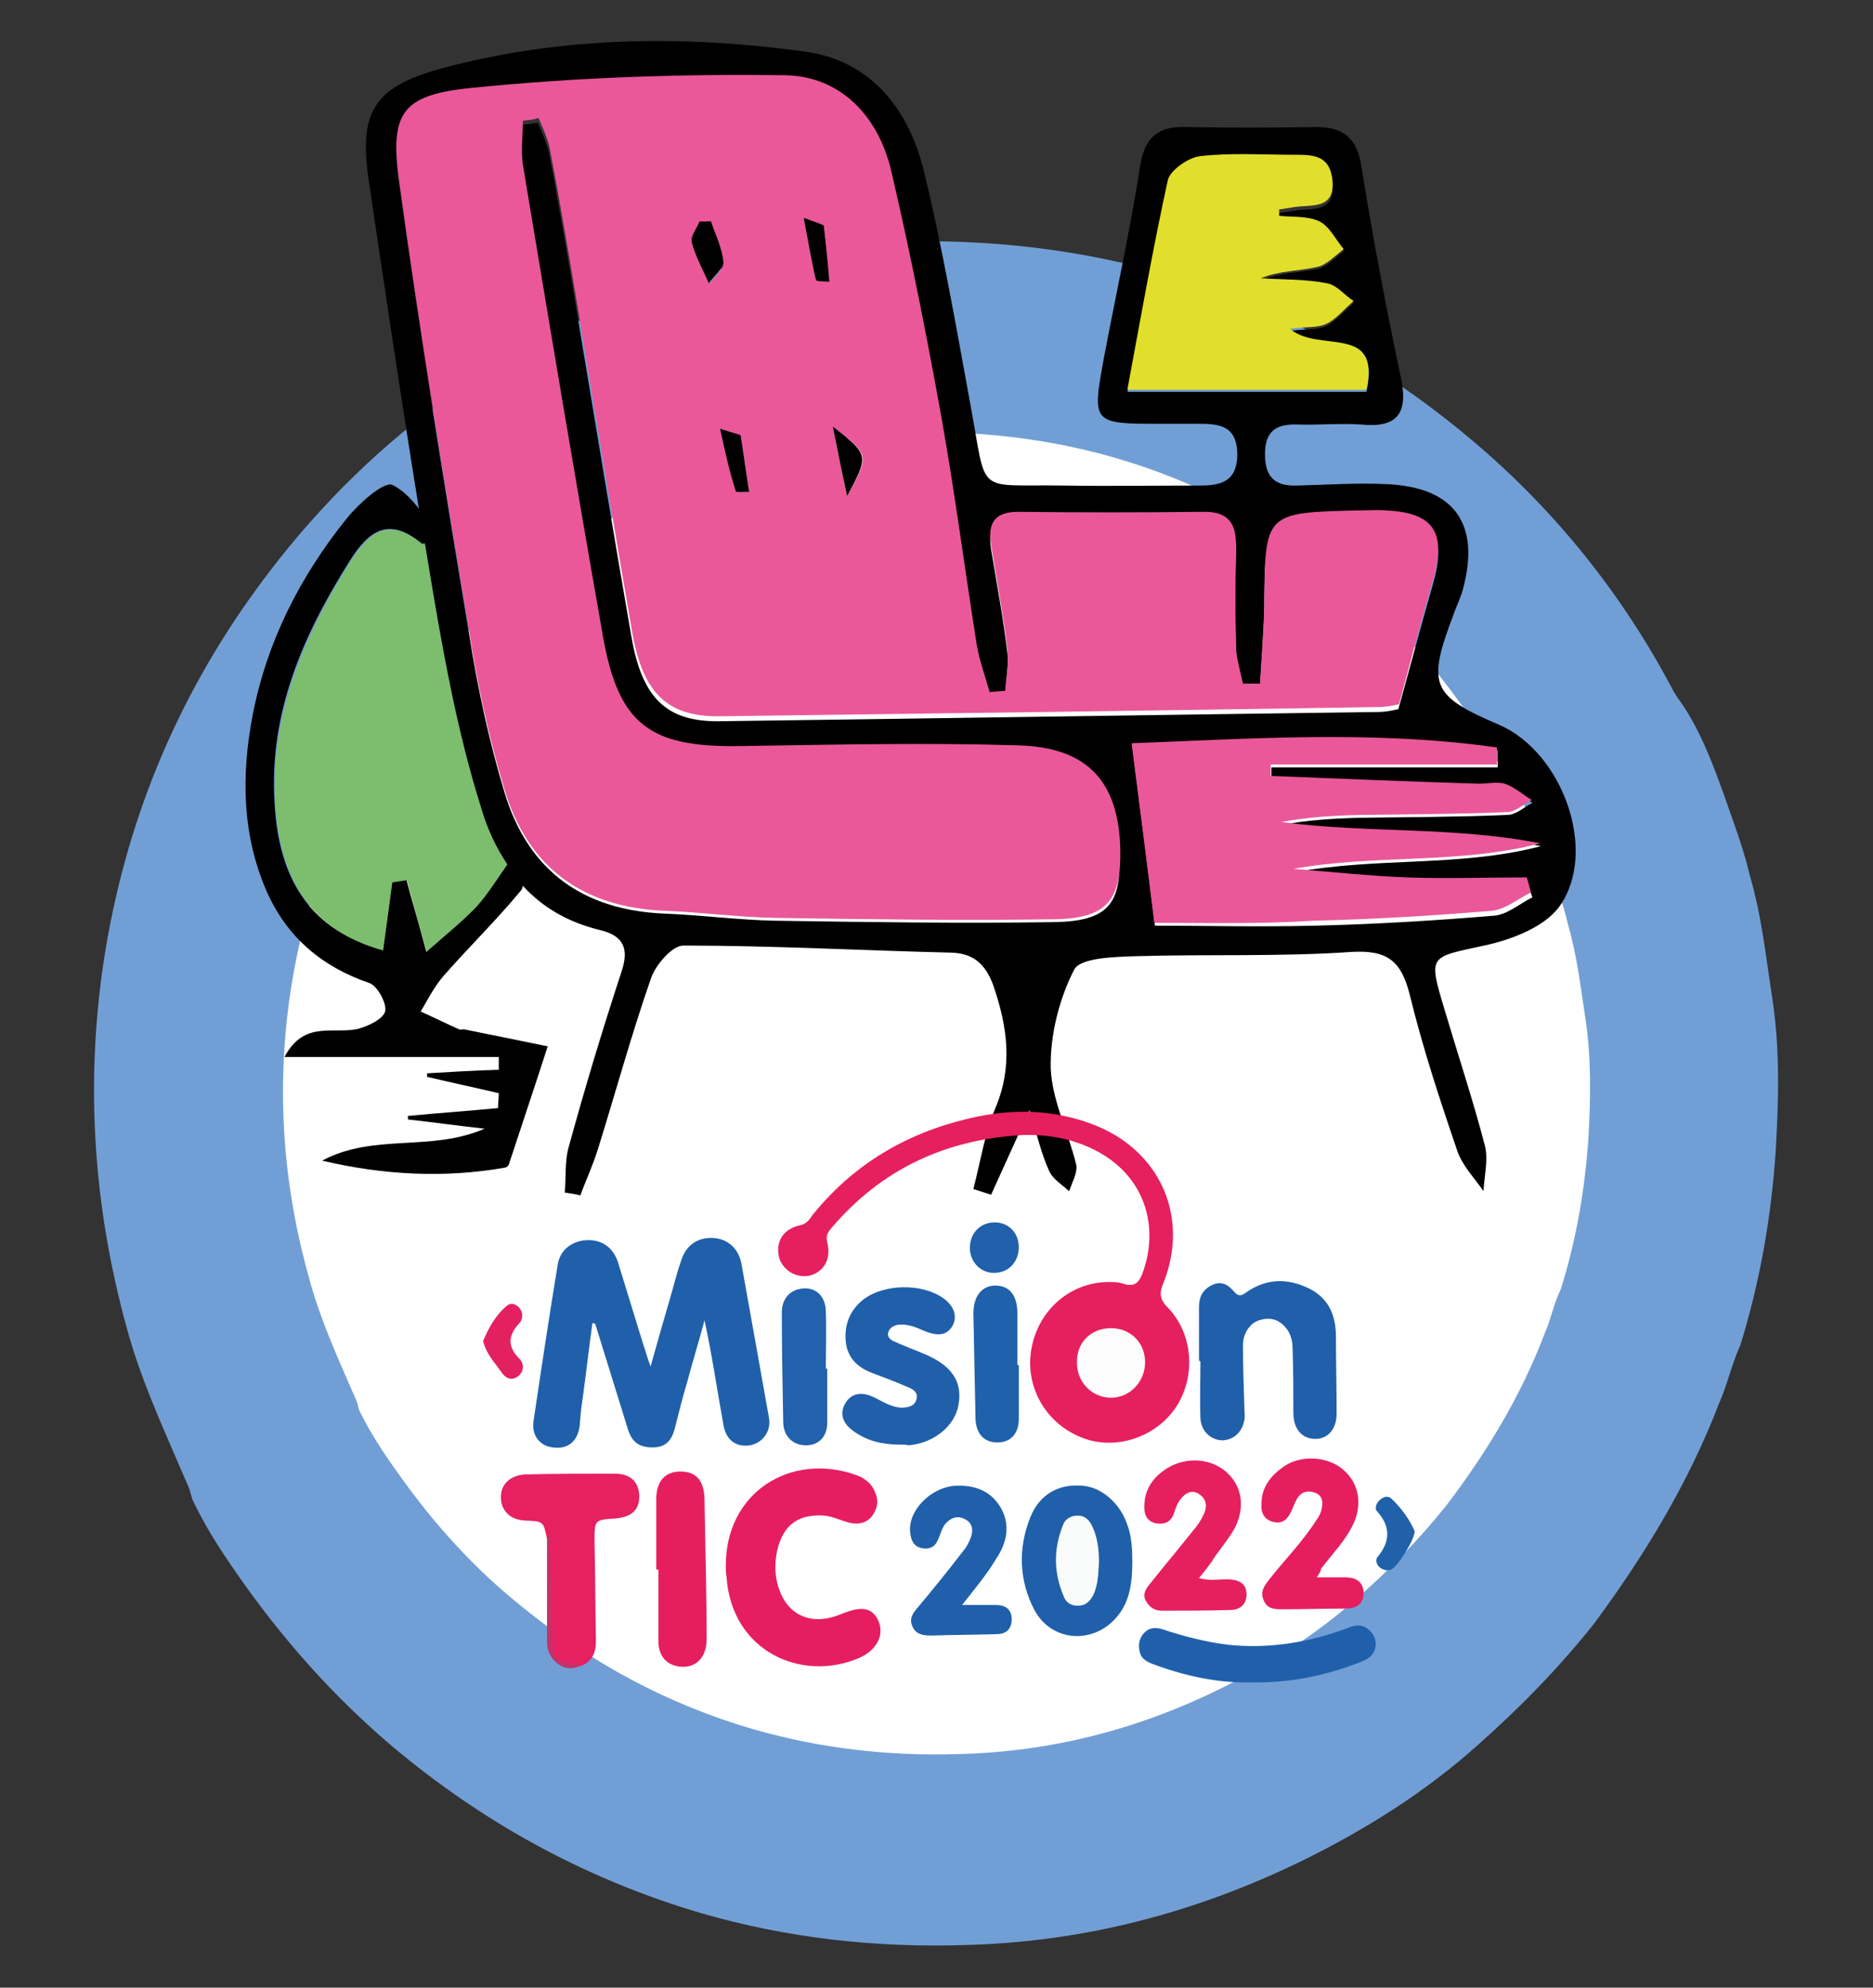 <?xml version="1.0" encoding="utf-8"?>
<!-- Generator: Adobe Illustrator 26.0.1, SVG Export Plug-In . SVG Version: 6.00 Build 0)  -->
<svg version="1.1" id="Layer_1" xmlns="http://www.w3.org/2000/svg" xmlns:xlink="http://www.w3.org/1999/xlink" x="0px" y="0px"
	 viewBox="0 0 264 280" style="enable-background:new 0 0 264 280;" xml:space="preserve">
<rect x="0" y="0" width="264" height="280" fill="#333333" stroke="none"/>
<style type="text/css">
	.st0{fill:#719FD5;}
	.st1{fill:#FFFFFF;}
	.st2{fill:#7DBD6E;}
	.st3{fill:#EA5899;}
	.st4{fill:#E1DF2C;}
	.st5{fill:#2060AA;}
	.st6{fill:#E61F5F;}
	.st7{fill:#E61E61;}
	.st8{fill:#E62061;}
	.st9{fill:#E61E60;}
	.st10{fill:#1F61AB;}
	.st11{fill:#2261AB;}
	.st12{fill:#2160AA;}
	.st13{fill:#E32161;}
	.st14{fill:#2061AA;}
	.st15{fill:#C3326A;}
	.st16{fill:#FDFCFD;}
	.st17{fill:#FAFCFC;}
</style>
<g id="Mask">
</g>
<g>
	<path class="st0" d="M26.5,209.3c-2.9-6.8-6.1-13.6-8.2-20.7c-4.9-17-6.3-34.2-3.9-51.7c2.7-19.2,9.6-36.8,20.8-52.6
		c14.4-20.3,33.3-34.9,56.8-43.4c13.2-4.8,26.8-7.1,40.8-6.9c28.3,0.5,53.3,9.9,74.9,28.2c11.7,9.9,21.1,21.7,28.2,35.2
		c0.3,0.5,0.6,1,1,1.5c2.7,3.9,4.4,8.4,6,12.8c1.3,3.8,2.8,7.6,3.7,11.5c1.7,5.7,2.3,11.6,3.2,17.4c1.1,7.1,0.9,14.2,0.5,21.3
		c-0.6,9.3-2.2,18.6-5,27.6c-1.2,2.6-1.8,5.5-3,8.2c-4.3,11.2-10.5,21.4-17.6,31c-5,6.3-10.6,12-16.6,17.3
		c-7.3,6.5-15.6,11.7-24.3,16c-15.1,7.4-31,11.6-47.9,12c-12.6,0.4-25-1-37.1-4.5c-15.6-4.6-29.6-12.1-42.2-22.4
		c-8.4-6.9-15.7-14.9-22-23.7c-2.7-3.8-5.3-7.6-7.3-11.8C26.9,210.9,26.9,210.1,26.5,209.3z"/>
	<path class="st1" d="M50.1,197c-2.3-5.3-4.7-10.5-6.3-16.1c-3.8-13.2-4.9-26.5-3-40.2c2.1-14.9,7.5-28.6,16.1-40.8
		C68.1,84.1,82.8,72.8,101,66.2c10.2-3.7,20.8-5.5,31.7-5.3c22,0.4,41.4,7.7,58.1,21.9c9.1,7.7,16.3,16.8,21.9,27.4
		c0.2,0.4,0.5,0.8,0.8,1.1c2.1,3.1,3.4,6.5,4.6,9.9c1,2.9,2.2,5.9,2.9,9c1.3,4.4,1.8,9,2.5,13.5c0.8,5.5,0.7,11,0.4,16.5
		c-0.5,7.3-1.7,14.4-3.9,21.4c-1,2-1.4,4.3-2.3,6.3c-3.3,8.7-8.1,16.6-13.7,24c-3.9,4.9-8.2,9.3-12.9,13.4
		c-5.7,5-12.1,9.1-18.9,12.5c-11.7,5.8-24.1,9-37.2,9.3c-9.8,0.3-19.4-0.8-28.8-3.5c-12.1-3.5-23-9.4-32.8-17.4
		c-6.6-5.3-12.2-11.5-17.1-18.4c-2.1-2.9-4.1-5.9-5.7-9.2C50.5,198.2,50.4,197.6,50.1,197z"/>
	<g>
		<path d="M211.3,102.1c-9.6-4.1-10.2-5.6-6.4-15.6c0.4-1.2,1-2.3,1.3-3.5c2.5-9.2-1.2-14.4-10.8-14.8c-4.2-0.2-8.4,0.1-12.6,0.2
			c-3,0.1-4.5-1.1-4.5-4.4c0-3.3,1.6-4.3,4.6-4.2c3,0.1,6-0.2,8.9,0c5,0.5,6.7-1.4,5.7-6.4c-2.1-9.9-4-19.9-5.6-29.9
			c-0.6-4-2.5-5.6-6.3-5.6c-6.2,0.1-12.4,0.1-18.6,0c-3.9-0.1-5.7,1.6-6.3,5.5c-1.4,9-3.4,18-5.1,27c-1.7,9.3-1.7,9.3,8.1,9.3
			c1.7,0,3.5,0,5.2,0c2.9,0,5.4,0.2,5.5,4.2c0,3.8-2.1,4.5-5.2,4.5c-6.4,0-12.9,0.1-19.3,0c-12.6-0.2-10.7,1.6-13.1-11.3
			c-2-10.9-3.9-21.9-6.5-32.7c-2.1-8.8-7.3-15.7-16.6-17.1C96.3,4.9,79,5.1,62,9.7c-9.3,2.6-11.5,6.1-10,15.9
			c2.3,15.5,4.6,31,7.1,46.4c0.3,1.7,0.5,3.3,0.8,5c0.4,2.4,0.8,4.8,1.2,7.2c1.7,10,3.6,20,6.6,29.6c0.9,3.1,2.2,5.9,3.9,8.4
			c0.7,1,1.4,1.9,2.2,2.7c2.7,2.9,6.2,5,10.7,6.1c3.4,0.8,4.2,2.6,3.1,5.9c-2.7,8.2-5.2,16.5-7.5,24.9c-0.5,1.9-0.3,4.1-0.5,6.2
			c0.7,0.1,1.5,0.2,2.2,0.4c0.8-2.2,1.8-4.3,2.5-6.6c2.5-8,4.7-16.1,7.5-24.1c0.7-1.9,3-4.5,4.5-4.5c12.6,0,25.2,0.7,37.8,1
			c3.1,0.1,4.8,1.6,5.9,4.6c2,5.8,2.8,11.4,0.3,17.3c-1.5,3.6-2.1,7.5-3.1,11.4l2.5,0.8c1.6-3.5,3.2-7.1,5.4-11.9
			c1.1,3.6,1.7,6.2,2.8,8.6c0.5,1.1,1.8,1.9,2.8,2.8c0.4-1.2,1.2-2.6,1-3.7c-1.1-4.6-3.4-9-3.6-13.6c-0.1-4.7,1.2-9.8,3.3-13.9
			c0.9-1.7,5.7-1.8,8.7-1.9c10.1-0.3,20.3,0.1,30.4-0.6c5.1-0.3,7,1.3,8.2,6c1.8,7.4,4.2,14.7,6.7,22c0.7,2.1,2.4,3.8,3.7,5.7
			c0.1-2.1,0.7-4.4,0.2-6.4c-1.7-6.5-3.8-12.8-5.7-19.2c-2.3-7.7-2.2-7.3,5.6-9c3.8-0.8,8.5-2.6,10.6-5.5
			C225.3,120,220.3,106,211.3,102.1z M158.9,55.3c1.9-10.2,3.6-19.9,5.7-29.5c0.3-1.5,2.9-3.2,4.5-3.4c4.4-0.5,8.9-0.2,13.3-0.2
			c2.6,0,5,0,5.4,3.6c0.4,3.9-2.4,3.6-4.8,3.8c-0.9,0.1-1.8,0.3-2.7,0.4c0,0.2,0,0.5,0,0.7c1.9,0.2,4.1,0,5.7,0.8
			c1.4,0.7,2.3,2.6,3.4,3.9c-1.2,0.9-2.4,2.2-3.7,2.5c-2.6,0.5-5.3,0.5-8,1.6c3.1,0.2,6.3,0.1,9.3,0.7c1.4,0.2,2.5,1.6,3.8,2.5
			c-1.3,1.1-2.4,2.5-3.8,3.2c-1.2,0.6-2.7,0.4-5.2,0.7c4,3.5,12.9-0.8,10.8,8.6H158.9z M148.5,129.9c-13.1,0.2-26.2,0-39.3-0.2
			c-5.2-0.1-10.4-0.8-15.6-1c-11.5-0.5-19.2-6.1-22.5-17.1c-2.2-7.3-3.8-14.8-5-22.4c-3.5-21-6.9-42-9.8-63
			c-1.4-9.8,0.2-12.4,10-13.4c14.7-1.5,29.6-2,44.3-1.8c7.9,0.1,13.2,5.7,15,13.4c2.7,11.5,5,23.2,7.1,34.9
			c1.9,10.7,3.3,21.5,5,32.2c0.4,2.2,1.2,4.4,1.8,6.5c0.7-0.1,1.5-0.1,2.2-0.2c0.1-1.9,0.5-3.9,0.3-5.8c-0.6-4.9-1.5-9.8-2.3-14.6
			c-0.5-3,0.4-4.7,3.8-4.7c8.6,0.1,17.3,0.1,26,0c3.6,0,4.8,1.6,4.7,4.9c-0.1,4.7-0.1,9.4,0,14.1c0,1.7,0.6,3.4,1,5.2
			c0.8,0,1.6,0,2.4,0c0.2-3.6,0.5-7.3,0.6-10.9c0.1-13.2,0-13.2,13.4-13.5c1.2,0,2.5-0.1,3.7,0c6.8,0.3,8.6,3.1,6.7,9.7
			c-1.6,5.6-3.1,11.2-4.9,17.7c-0.1,0-1.5,0.4-2.9,0.4c-30.9,0.4-61.8,0.9-92.8,1.3c-7.4,0.1-10.9-3.2-12.4-11.9
			c-2.6-14.9-5-29.7-7.5-44.6c-1.3-7.8-2.6-15.6-4.1-23.4c-0.3-1.5-1-3-1.6-4.4c-0.7,0.1-1.5,0.2-2.2,0.3c0,2.1-0.3,4.1,0,6.2
			c3.7,22.2,7.4,44.4,11.3,66.5c2.2,12.4,6.6,15.6,19.3,15.4c13.1-0.2,26.2-0.5,39.3-0.1c9.7,0.3,14,5.2,14.2,14.4
			C158.2,127.3,156.2,129.8,148.5,129.9z M198.4,124.2c5.6,0.2,11.3,0.1,16.9,0.1c0.2,0.7,0.4,1.4,0.7,2.1c-1.8,0.9-3.6,2.5-5.5,2.6
			c-8.4,0.7-16.7,1.2-25.1,1.4c-7.9,0.2-15.7,0-22.6,0c-1.1-8.9-2.1-16.6-3.2-25.3c16.4-0.6,34-1.9,51.5,0.6c0,0.8,0,1.6,0,2.4
			h-31.9c0,0.5,0,1.1,0,1.6c9.8,0.4,19.5,0.8,29.3,1.1c1.2,0,2.6-0.3,3.7,0c1.4,0.5,2.5,1.5,3.8,2.3c-1.2,0.6-2.3,1.7-3.6,1.7
			c-6.9,0.3-13.8,0.3-20.7,0.4c-3.7,0.1-7.3,0.3-11,1c12.1,1.6,24.4,0.6,36.5,3c-11.5,3-23.2,1.5-34.8,3.7
			C187.7,123.4,193,124,198.4,124.2z"/>
		<path class="st2" d="M71.6,121.9c-1.4,2-2.7,4.1-4.3,5.9c-2,2.2-4.5,4.1-7.1,6.4c-1.2-4.1-2-7.1-2.8-10.1c-0.7,0.1-1.3,0.2-2,0.3
			c-0.4,3-0.8,6-1.3,9.6c-9.8-2.8-14.6-9.5-15.3-20.8c-0.7-12.7,4.1-23.6,10.6-34.1c2.9-4.6,5.7-6.1,10.2-2.4c0,0,0.1,0,0.3-0.1
			c0.4,2.4,0.8,4.8,1.2,7.2c1.7,10,3.6,20,6.6,29.6C68.6,116.6,69.9,119.4,71.6,121.9z"/>
		<path d="M77.2,147.4c-1.8,5.6-3.7,11.2-5.5,16.7c-0.1,0.2-0.4,0.4-0.6,0.4c-8.6,1.5-17.2,1-25.7-1c7.3-3.9,15.3-1.2,22.9-4.5
			c-3.6-0.4-7.2-0.9-10.8-1.3v-0.5c4.2-0.4,8.5-0.7,12.7-1.1c0-0.7,0.1-1.4,0.1-2.1c-3.4-0.8-6.7-1.5-10.1-2.3c0-0.2,0-0.3,0-0.5
			c3.4-0.2,6.7-0.4,10.1-0.5c0-0.6,0-1.2,0-1.8H40.1c2.8-5.3,7-3.1,10.5-4c1.4-0.4,3.5-1.4,3.7-2.5c0.2-1.1-1.1-3.5-2.2-3.9
			c-6.7-2.3-11.6-6.4-14.5-12.9c-3.5-8-3.6-16.4-2-24.8c2-10.4,6.7-19.6,13.3-27.8c1.7-2.1,5.2-5.2,6.4-4.7c1.4,0.7,2.6,1.9,3.7,3.3
			c1,1.2,1.9,2.5,2.9,3.7c-1.1,0.6-1.8,1.1-2.1,1.2c-0.1,0.1-0.2,0.1-0.3,0.1c-4.5-3.7-7.3-2.2-10.2,2.4
			c-6.6,10.5-11.4,21.4-10.6,34.1c0.6,11.3,5.4,18,15.3,20.8c0.5-3.6,0.9-6.6,1.3-9.6c0.7-0.1,1.3-0.2,2-0.3c0.8,3,1.7,6,2.8,10.1
			c2.6-2.3,5-4.2,7.1-6.4c1.6-1.8,2.9-3.9,4.3-5.9c0.2-0.3,0.5-0.7,0.7-1c0.5,0.1,1,0.3,1.5,0.5c-0.1,1,0.2,2.3,0,3.3
			c0,0.4-0.1,0.7-0.4,1c-3.4,4.1-7.3,7.9-10.8,11.9c-1.3,1.5-2.2,3.3-3.2,5c1.8,0.8,3.6,1.7,5.4,2.5c0.2,0.1,0.5,0,0.7,0
			C69.4,145.8,73.3,146.6,77.2,147.4z"/>
		<path class="st3" d="M73.7,17c0,2.1-0.3,4.2,0,6.2c3.7,22.2,7.4,44.4,11.3,66.5c2.2,12.4,6.6,15.6,19.3,15.4
			c13.1-0.2,26.2-0.5,39.3-0.1c9.7,0.3,14,5.1,14.3,14.4c0.2,7.4-1.8,10-9.4,10.1c-13.1,0.2-26.2,0-39.3-0.2
			c-5.2-0.1-10.4-0.8-15.6-1c-11.5-0.5-19.2-6.1-22.5-17.1c-2.2-7.3-3.8-14.8-5-22.4c-3.5-21-6.9-42-9.8-63
			c-1.4-9.8,0.2-12.4,10-13.4c14.7-1.5,29.6-2,44.3-1.8c7.9,0.1,13.2,5.8,15,13.4c2.7,11.5,5,23.2,7.1,34.8
			c1.9,10.7,3.3,21.5,5,32.2c0.4,2.2,1.2,4.4,1.8,6.5c0.7-0.1,1.5-0.1,2.2-0.2c0.1-1.9,0.5-3.9,0.3-5.8c-0.6-4.9-1.5-9.8-2.3-14.7
			c-0.5-3,0.4-4.7,3.8-4.7c8.7,0.1,17.3,0.1,26,0c3.6-0.1,4.8,1.6,4.7,4.9c-0.1,4.7-0.1,9.4,0,14.1c0.1,1.7,0.6,3.4,1,5.2
			c0.8,0,1.6,0,2.4,0c0.2-3.6,0.5-7.3,0.6-10.9c0.1-13.2,0-13.2,13.4-13.5c1.2,0,2.5-0.1,3.7,0c6.8,0.3,8.6,3.1,6.7,9.7
			c-1.6,5.6-3.1,11.2-4.8,17.6c-0.1,0-1.5,0.4-2.9,0.4c-30.9,0.5-61.8,0.9-92.8,1.3c-7.4,0.1-10.9-3.2-12.4-11.9
			c-2.6-14.9-5-29.7-7.5-44.6c-1.3-7.8-2.6-15.6-4.1-23.4c-0.3-1.5-1-3-1.6-4.4C75.2,16.9,74.5,16.9,73.7,17z M101.5,60.4
			c0.9,3.6,1.4,6.2,2.2,8.8c0.1,0.2,1.3,0.1,1.9,0.1c-0.4-2.6-0.8-5.2-1.2-7.9C104.3,61.3,103.9,61.3,101.5,60.4z M100.2,31.2
			c-0.5,0-1,0.1-1.5,0.1c-0.4,1-1.3,2.1-1.1,2.9c0.5,2,1.6,3.9,2.4,5.8c0.7-1,2-2.1,2-3C101.8,35,100.9,33.1,100.2,31.2z
			 M119.4,69.9c3.2-5.8,3.2-5.8-2-9.8C118.2,64.3,118.8,67.1,119.4,69.9z M113.3,30.7c0.7,3.6,1.1,6.2,1.7,8.7
			c0.1,0.2,1.3,0.2,1.9,0.3c-0.3-2.6-0.5-5.3-0.8-7.9C116.1,31.7,115.7,31.6,113.3,30.7z"/>
		<path class="st3" d="M162.7,130c-1.1-9-2.1-16.6-3.2-25.3c16.4-0.6,34-1.9,51.5,0.6c0,0.8,0,1.6,0,2.4c-10.6,0-21.3,0-31.9,0
			c0,0.5,0,1.1,0,1.6c9.8,0.4,19.5,0.8,29.3,1.1c1.2,0,2.6-0.3,3.7,0c1.4,0.5,2.5,1.5,3.8,2.3c-1.2,0.6-2.3,1.7-3.5,1.7
			c-6.9,0.3-13.8,0.3-20.8,0.4c-3.7,0.1-7.3,0.3-11,1c12.1,1.6,24.4,0.6,36.5,3c-11.5,3-23.2,1.5-34.8,3.6c5.3,0.4,10.7,1,16,1.2
			c5.6,0.2,11.3,0,16.9,0c0.2,0.7,0.4,1.4,0.6,2.1c-1.8,0.9-3.6,2.4-5.5,2.6c-8.4,0.7-16.7,1.2-25.1,1.4
			C177.4,130.2,169.5,130,162.7,130z"/>
		<path class="st4" d="M180.3,30.4c1.9,0.2,4.1,0,5.7,0.8c1.4,0.7,2.3,2.6,3.4,3.9c-1.2,0.9-2.4,2.2-3.7,2.5c-2.6,0.6-5.3,0.5-8,1.6
			c3.1,0.2,6.3,0.1,9.3,0.7c1.4,0.2,2.5,1.7,3.8,2.5c-1.3,1.1-2.4,2.5-3.8,3.2c-1.2,0.6-2.7,0.4-5.2,0.7c4,3.5,12.9-0.8,10.8,8.6
			c-11,0-21.9,0-33.7,0c1.9-10.2,3.6-19.9,5.7-29.5c0.3-1.4,2.9-3.2,4.5-3.4c4.4-0.5,8.9-0.2,13.3-0.2c2.6,0,5,0,5.4,3.5
			c0.4,3.9-2.4,3.6-4.8,3.8c-0.9,0.1-1.8,0.3-2.7,0.4C180.3,29.9,180.3,30.1,180.3,30.4z"/>
		<path d="M101.5,60.4c2.4,0.8,2.9,0.8,2.9,1c0.4,2.6,0.8,5.2,1.2,7.9c-0.7,0-1.9,0.1-1.9-0.1C102.9,66.7,102.3,64.1,101.5,60.4z"/>
		<path d="M100.2,31.2c0.6,1.9,1.6,3.8,1.7,5.7c0.1,0.9-1.3,2-2,3c-0.8-1.9-1.9-3.8-2.4-5.8c-0.2-0.8,0.7-1.9,1.1-2.9
			C99.2,31.2,99.7,31.2,100.2,31.2z"/>
		<path d="M119.4,69.9c-0.6-2.8-1.2-5.6-2-9.8C122.5,64.1,122.5,64.1,119.4,69.9z"/>
		<path d="M113.3,30.7c2.4,0.9,2.8,1,2.8,1.1c0.3,2.6,0.6,5.3,0.8,7.9c-0.7-0.1-1.9,0-1.9-0.3C114.4,36.9,114,34.3,113.3,30.7z"/>
	</g>
	<g>
		<path class="st5" d="M83.5,186.4c-0.5,3.6-0.9,7.2-1.4,10.8c-0.2,1.2-0.3,2.5-0.4,3.7c-0.3,2.2-1.7,3.3-3.8,3
			c-1.8-0.2-3-1.7-2.7-3.7c1.1-7.4,2.2-14.7,3.4-22c0.3-2.1,2-3.4,4.1-3.5c2.1-0.1,3.7,1,4.4,3.1c1.2,3.9,2.4,7.8,3.6,11.7
			c0.3,0.8,0.5,1.7,1,3c1-3.6,1.9-6.7,2.8-9.8c0.5-1.7,0.9-3.4,1.5-5.1c0.7-2.2,2.3-3.3,4.5-3.2c2.1,0.1,3.6,1.5,4,3.6
			c1.3,7.2,2.6,14.5,3.9,21.8c0.3,1.8-0.9,3.5-2.7,3.8c-1.9,0.3-3.3-0.7-3.7-2.7c-0.9-4.9-1.6-9.9-2.7-14.9c-0.8,3-1.7,5.9-2.5,8.9
			c-0.6,2-1.1,4-1.6,6c-0.4,1.7-1.1,3-3.2,3c-1.9,0-3-0.7-3.6-2.9c-1.5-4.8-3-9.7-4.5-14.5C83.7,186.4,83.6,186.4,83.5,186.4z"/>
		<path class="st6" d="M144.1,159.9c-10.8,0.6-19.9,4.8-27,13.2c-0.5,0.6-0.7,1.1-0.5,1.9c0.6,2.4-0.5,4.2-2.5,4.7
			c-1.9,0.4-3.8-0.8-4.3-2.6c-0.5-2.2,0.6-4,3-4.5c0.9-0.2,1.3-0.8,1.7-1.4c5.7-7.1,13.1-11.5,21.9-13.6c6.2-1.5,12.4-1.4,18.4,1.1
			c8.9,3.8,12.8,12.9,9.2,22c-0.6,1.4-0.6,2.3,0.6,3.5c3.7,3.8,4,10.1,0.9,14.4c-3,4.1-8.7,5.8-13.3,3.8c-5-2.1-7.8-7.3-6.8-12.5
			c1-5.4,5.5-9.3,10.9-9.3c0.6,0,1.3,0,1.9,0.2c1.8,0.6,2.4-0.1,3-1.9c2.4-7.1-0.4-15.3-10.2-18.2
			C148.9,160.1,146.5,159.8,144.1,159.9z"/>
		<path class="st7" d="M102.3,220.7c-0.1-10.5,9.2-16.2,18.4-12.9c1.1,0.4,2.1,1.1,2.6,2.3c0.6,1.3,0.4,2.4-0.4,3.5
			c-0.8,1-2,1.2-3.2,0.9c-1.2-0.3-2.3-0.9-3.6-1c-3.2-0.2-5.3,1-6.3,4c-0.7,2.2-0.7,4.5,0.1,6.6c1.4,3.7,4.8,4.9,8.6,3.3
			c2.9-1.2,4.4-1,5.3,0.9c0.9,2-0.2,4.2-2.8,5.3c-8.1,3.4-17.9-1-18.6-11.5C102.3,221.6,102.3,221.1,102.3,220.7z"/>
		<path class="st5" d="M169,191.7c0-2.5,0-5.1,0-7.6c0-1.5,0.6-2.5,1.9-3.1c1.3-0.6,2.2,0,3,0.9c0.5,0.6,0.9,0.8,1.7,0.2
			c2.8-2,5.8-2.1,8.9-0.6c2.8,1.4,3.8,3.8,3.8,6.8c0,3.6,0.1,7.2,0.1,10.8c0,2.2-1.2,3.6-3,3.6c-1.9,0-3.1-1.4-3.1-3.7
			c0-2.9,0-5.8-0.1-8.7c0-1-0.1-2-0.7-2.9c-0.9-1.3-2.1-1.9-3.7-1.5c-1.5,0.3-2.6,1.8-2.6,3.6c0,3,0.1,5.9,0.2,8.9
			c0,0.5,0.1,1.1,0,1.6c-0.3,1.8-1.6,2.9-3.2,2.9c-1.6-0.1-2.9-1.3-3-3.1c-0.1-2.7,0-5.3,0-8C169.1,191.7,169,191.7,169,191.7z"/>
		<path class="st5" d="M126.8,203.5c-2.4,0-4.6-0.5-6.5-1.9c-1.6-1.1-2-2.6-1.1-4c0.8-1.3,2.2-1.6,3.9-0.8c1.3,0.6,2.4,1.4,3.9,1.5
			c1,0,2-0.2,2.2-1.3c0.2-1-0.7-1.4-1.5-1.7c-1.6-0.7-3.2-1.3-4.8-1.9c-2.1-0.8-3.5-2.2-3.7-4.5c-0.2-2.5,0.7-4.5,2.7-6
			c2.9-2,7.8-2.1,10.8-0.2c1.7,1.1,2.3,2.6,1.6,4c-0.8,1.4-2,1.6-4,0.8c-1.1-0.5-2.3-1-3.6-0.9c-0.7,0.1-1.3,0.4-1.5,1.1
			c-0.2,0.7,0.4,1.1,0.9,1.3c1.3,0.6,2.7,1.1,4.1,1.7c3.9,1.6,5.5,3.9,4.9,7.2c-0.5,3-3.5,5.4-7,5.7
			C127.7,203.5,127.2,203.5,126.8,203.5z"/>
		<path class="st8" d="M77.1,216.8c-0.5-2.5-0.5-2.5-3.1-2.6c-2.1-0.1-3.4-1.4-3.4-3.3c0-1.9,1.4-3.1,3.5-3.2
			c4.2-0.1,8.4-0.1,12.6-0.1c2.1,0,3.3,1.1,3.4,3c0.1,2-1,3.1-3.3,3.3c-3,0.2-3,0.2-3,3.2c0.1,4.7,0.1,9.3,0.2,14
			c0,1.7-0.5,3-2.2,3.6c-3.2,0.1-4.3-1-4.2-4.2c0-4.4-0.3-8.7-0.2-13.1C77.3,217.3,77.5,216.9,77.1,216.8z"/>
		<path class="st5" d="M159.6,220c0,2.8-0.3,5.6-2.2,7.8c-3.3,3.9-9.2,3.5-11.6-1c-2.2-4.2-2.3-8.7-0.6-13c1.3-3.3,4-4.8,7.4-4.5
			c2.7,0.2,5.3,2.5,6.3,5.5C159.5,216.4,159.6,218.2,159.6,220z"/>
		<path class="st6" d="M169,222.3c1.6,0.5,3,0.1,4.4,0.2c1.4,0.1,2.3,0.7,2.3,2.1c0,1.4-0.9,2.2-2.3,2.2c-3.2,0.1-6.4,0.1-9.6,0.1
			c-1.1,0-1.8-0.5-2.3-1.4c-0.5-0.9,0-1.7,0.6-2.4c2-2.5,4-4.9,6-7.4c0.7-0.8,1.3-1.7,1.7-2.7c0.4-1.1,0.1-2-0.9-2.6
			c-1-0.6-1.9,0-2.5,0.8c-0.4,0.5-0.7,1.2-0.9,1.9c-0.4,1.2-1.2,1.7-2.5,1.5c-1.2-0.2-1.7-1.1-1.7-2.1c-0.1-2.5,1.1-4.3,3.1-5.6
			c2.8-1.8,6.6-1.5,8.8,0.8c2.1,2.1,2.3,5.4,0.4,8.3c-0.7,1.1-1.5,2.1-2.3,3.2C170.7,220.2,169.9,221.2,169,222.3z"/>
		<path class="st9" d="M185.6,222.2c1.6,0,2.8,0,4,0c1.7,0,2.6,0.8,2.6,2.2c0,1.4-0.8,2.2-2.6,2.2c-2.9,0-5.8,0.1-8.7,0.1
			c-1.2,0-2.3,0-2.8-1.3c-0.5-1.2,0.1-2,0.8-2.9c2.2-2.8,4.7-5.3,6.6-8.3c0.4-0.5,0.7-1.1,0.8-1.7c0.2-0.9,0.1-1.8-0.9-2.2
			c-1-0.4-1.9-0.2-2.5,0.7c-0.4,0.6-0.6,1.3-0.9,1.9c-0.5,1.1-1.2,1.8-2.5,1.5c-1.3-0.3-1.8-1.3-1.7-2.5c0-2.3,1.2-3.9,3-5.2
			c2.4-1.8,6.4-1.6,8.6,0.4c2.2,1.9,2.7,5,1.2,7.9c-1.1,2.2-2.9,4-4.4,6C186.2,221.3,186,221.6,185.6,222.2z"/>
		<path class="st5" d="M135.6,226.1c1.8,0,3.3,0,4.8,0c1.3,0,2.2,0.6,2.2,2c0,1.3-0.7,2.1-2.1,2.1c-3.1,0.1-6.1,0.1-9.2,0.2
			c-1.1,0-2.2-0.1-2.7-1.3c-0.5-1.1,0.1-1.9,0.8-2.7c2.1-2.5,4.2-5.1,6.2-7.7c0.6-0.7,1-1.4,1.3-2.3c0.3-1,0.1-1.9-0.9-2.4
			c-0.9-0.5-1.8-0.3-2.6,0.5c-0.6,0.6-0.8,1.5-1.1,2.2c-0.4,1.1-1.1,1.6-2.3,1.4c-1.2-0.2-1.6-1.1-1.7-2.2c-0.4-3.1,3-6.5,6.5-6.6
			c2.6-0.1,4.8,0.7,6.2,3c1.5,2.5,0.9,5.1-0.6,7.3C139.1,221.8,137.4,223.8,135.6,226.1z"/>
		<path class="st9" d="M92.5,221.1c0-3.3,0-6.6,0-9.9c0-2.5,1.2-3.9,3.4-3.9c2.2,0,3.3,1.2,3.4,3.8c0.1,6.6,0.3,13.2,0.3,19.8
			c0,2.5-1.4,4-3.5,3.9c-2-0.1-3.3-1.4-3.3-3.6c0-3.4,0-6.7,0-10.1C92.6,221.1,92.6,221.1,92.5,221.1z"/>
		<path class="st5" d="M176.3,237c-4.4,0.1-8.9-0.8-13.3-2.4c-0.9-0.3-2-0.7-2.3-1.7c-0.3-1-0.2-2,0.5-2.8c0.7-0.8,1.6-0.9,2.6-0.6
			c3,1,6.1,1.8,9.3,2.2c5.7,0.6,11.3-0.3,16.7-2.3c1-0.4,1.9-0.7,2.9,0c0.8,0.6,1.3,1.4,1.2,2.4c-0.1,1.1-0.8,1.8-1.8,2.2
			C187.1,236,182,237.1,176.3,237z"/>
		<path class="st10" d="M143.6,192.3c0,2.5,0,5.1,0,7.6c0,2.1-1.2,3.3-3,3.3c-1.9,0-3-1.2-3.1-3.3c-0.1-5-0.2-9.9-0.3-14.9
			c0-2.4,1.2-3.9,3.1-3.9c2,0,3.1,1.4,3.1,3.9c0,2.4,0,4.8,0,7.3C143.5,192.3,143.5,192.3,143.6,192.3z"/>
		<path class="st11" d="M116.6,192.8c0,2.5,0,5.1,0,7.6c0,2-1.2,3.2-3,3.2c-1.8,0-3.1-1.2-3.2-3.1c-0.1-5.2-0.2-10.4-0.2-15.6
			c0-2,1.2-3.3,3.1-3.4c1.8-0.1,3.1,1.2,3.1,3.3c0.1,2.7,0,5.3,0,8C116.5,192.8,116.6,192.8,116.6,192.8z"/>
		<path class="st12" d="M136.7,175.8c0-2.1,1.5-3.6,3.5-3.6c2,0,3.4,1.5,3.4,3.5c0,2-1.4,3.6-3.4,3.6
			C138.3,179.4,136.7,177.8,136.7,175.8z"/>
		<path class="st13" d="M68.1,188.9c0.8-1.9,1.8-3.7,3.4-5c0.9-0.7,2.2,0.4,2.1,1.5c0,0.3-0.1,0.7-0.4,1c-1.6,1.7-1.7,3.3,0,5
			c0.7,0.7,0.7,1.8-0.2,2.5c-1,0.7-1.8,0.2-2.4-0.7C69.7,191.9,68.5,190.7,68.1,188.9z"/>
		<path class="st14" d="M199.4,215.7c0,1.2-2.4,5-3.3,5.4c-0.5,0.2-1,0.1-1.5-0.2c-0.6-0.4-0.8-1.2-0.4-1.6c1.8-2.2,1.8-4.3-0.1-6.4
			c-0.4-0.4-0.1-1.2,0.4-1.6c0.5-0.5,1.2-0.6,1.6-0.2C197.6,212.5,198.7,214.1,199.4,215.7z"/>
		<path class="st15" d="M77.1,216.8c0.1-0.2,0.1-0.5,0.4-0.4c0.1,0.1,0,0.4,0,0.7c0.1,4.7,0.2,9.3,0.3,14c0,2.3,0.8,3.1,3.1,3.3
			c0.3,0,0.6,0.1,0.8,0.3c-2.2,1.1-4.6-0.9-4.6-3.3C77.1,226.5,77.1,221.7,77.1,216.8z"/>
		<path class="st16" d="M156.6,187.1c2.7,0,4.8,2,4.8,4.8c0,2.8-2.2,5-4.8,5c-2.7,0-4.8-2.2-4.8-4.9
			C151.7,189.2,153.7,187.1,156.6,187.1z"/>
		<path class="st17" d="M154.9,220.1c-0.1,1.5-0.1,3.1-0.8,4.6c-0.5,0.9-1.1,1.5-2.2,1.5c-1,0-1.7-0.5-2-1.4
			c-1.4-3.3-1.4-6.6-0.1-9.9c0.3-0.9,1.1-1.4,2.1-1.4c1,0,1.6,0.6,2,1.4C154.7,216.5,154.9,218.3,154.9,220.1z"/>
	</g>
</g>
</svg>
